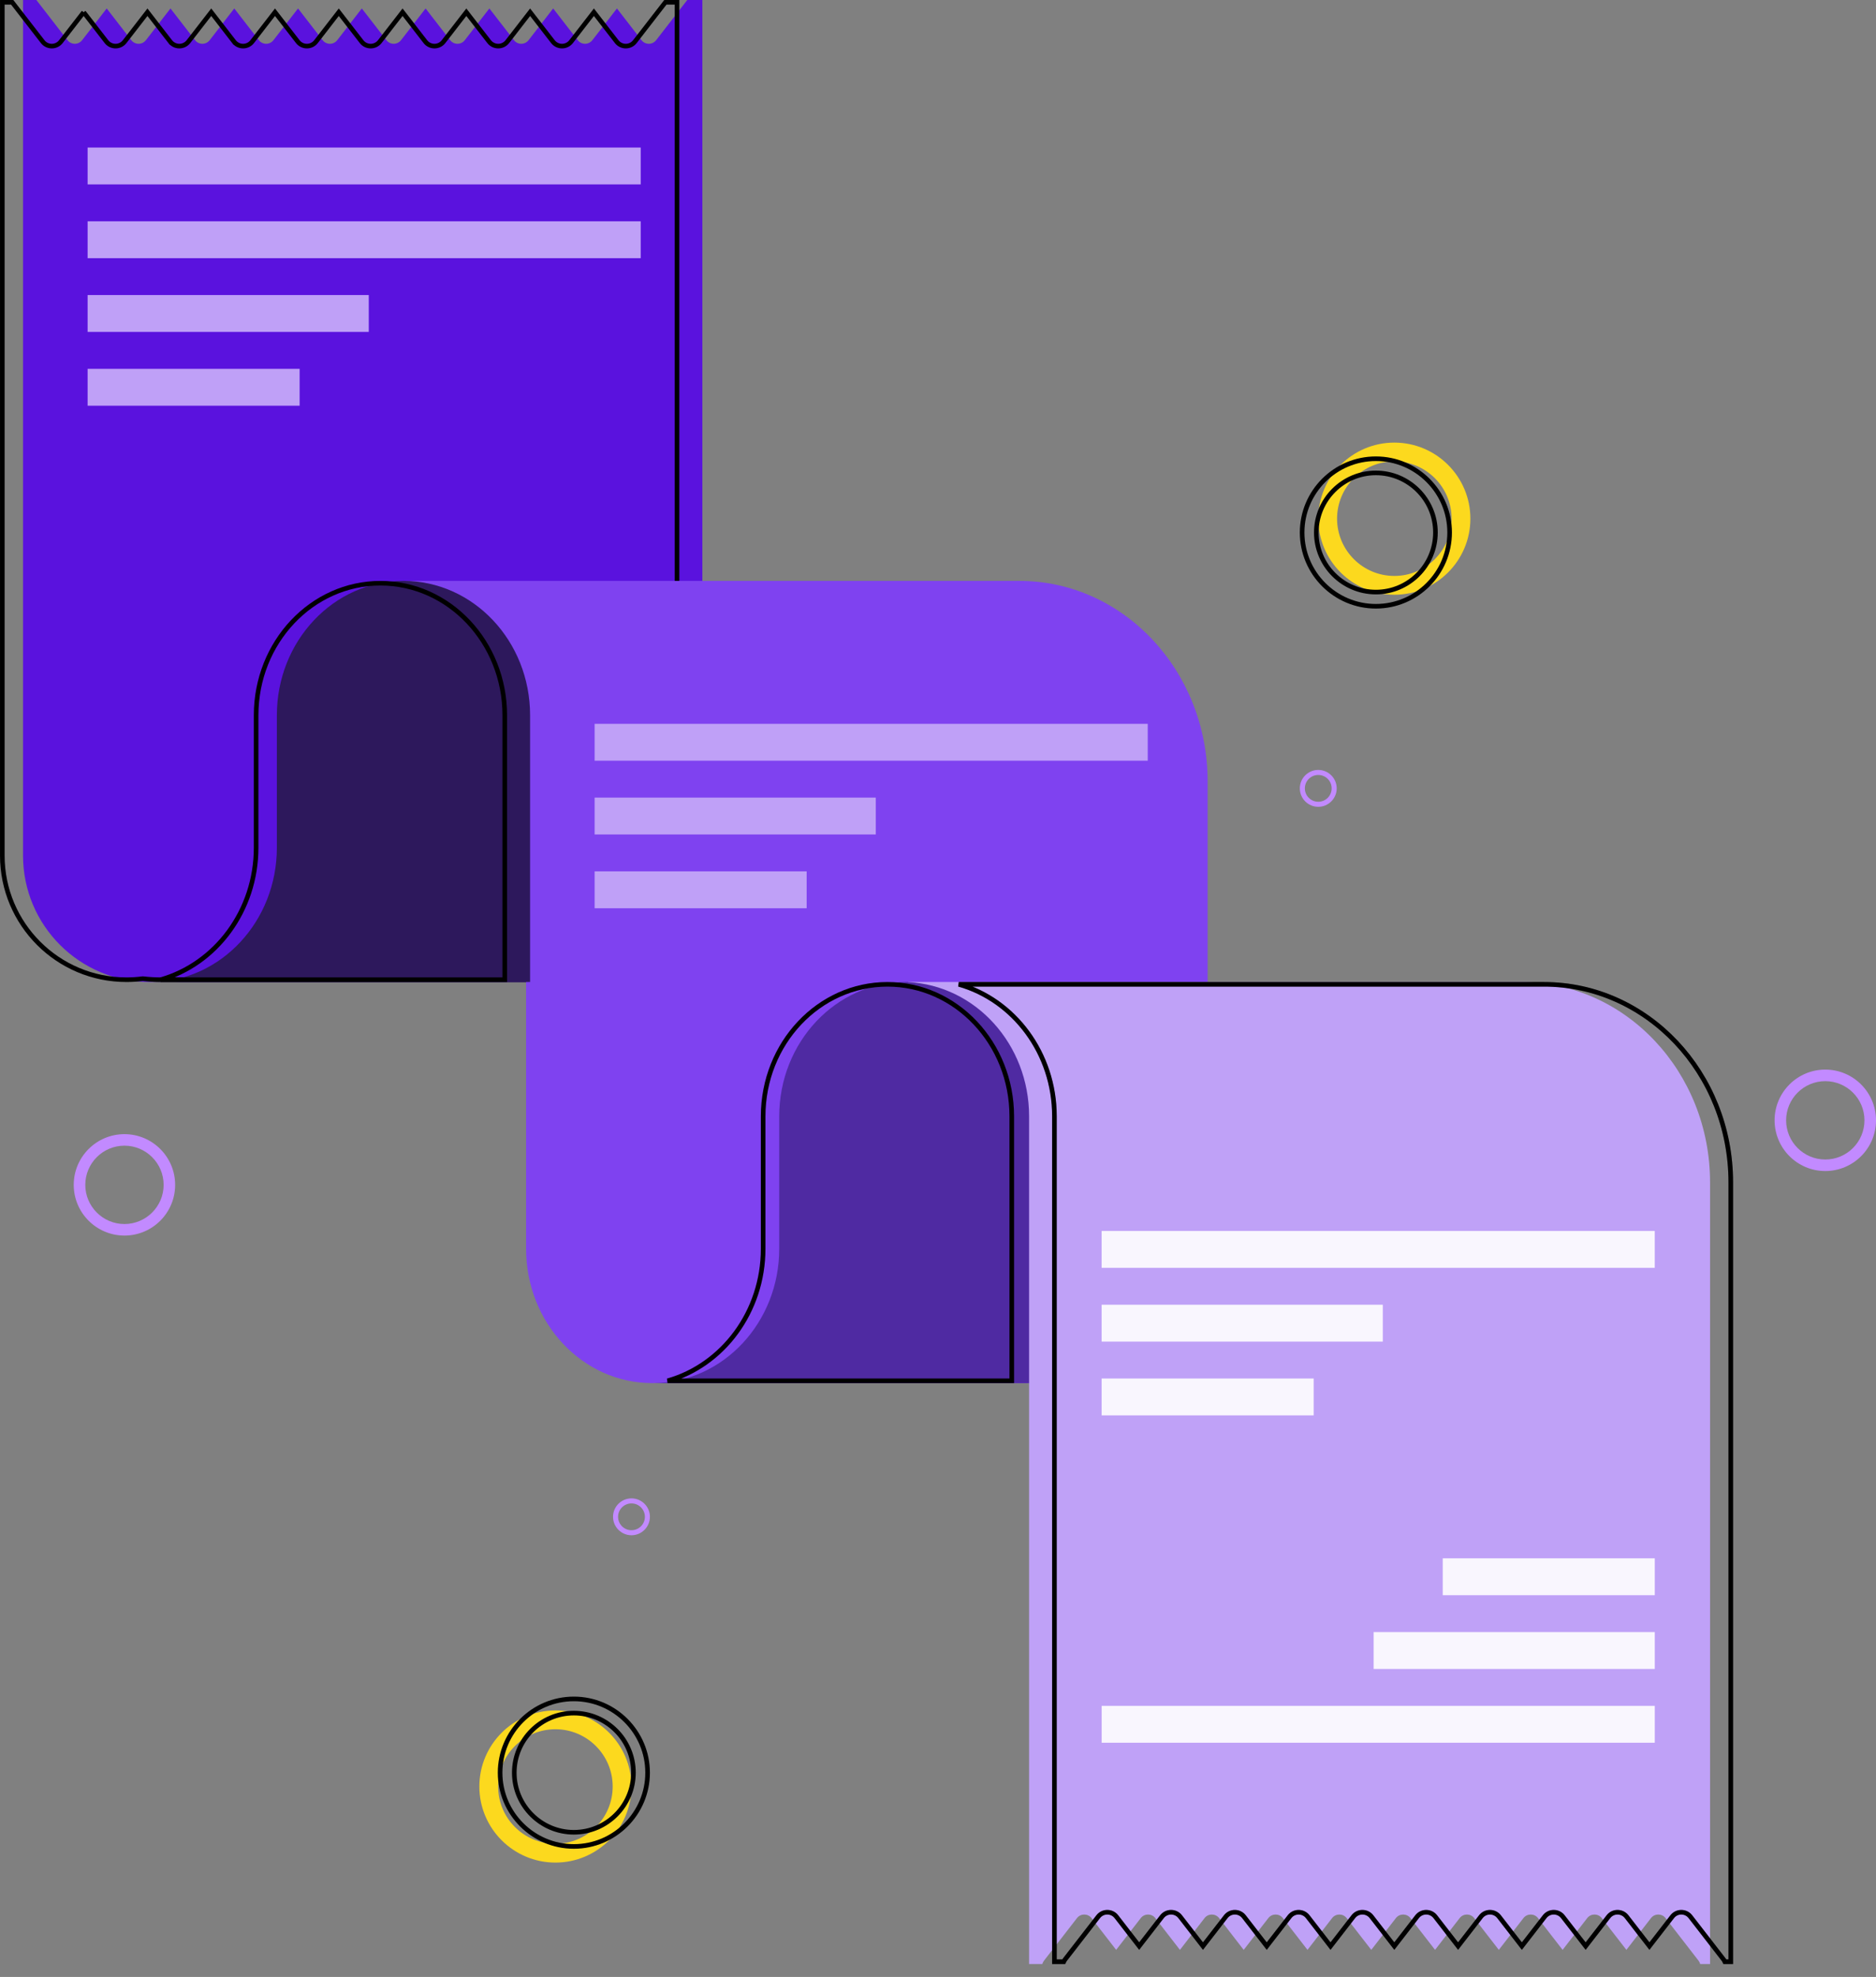 <svg width="112" height="118" viewBox="0 0 112 118" fill="none" xmlns="http://www.w3.org/2000/svg">
<rect x="0" y="0" width="112" height="118" fill="#808080" stroke="none"/>
<path d="M4.901 2.401C4.681 2.685 4.252 2.685 4.031 2.401L2.171 0H1.375V51.066C1.375 55.235 4.754 58.614 8.923 58.614C9.255 58.614 9.581 58.593 9.901 58.551C10.264 58.593 10.633 58.614 11.007 58.614H41.932V0H41.031L39.171 2.401C38.95 2.685 38.521 2.685 38.3 2.401L36.832 0.505L35.363 2.401C35.143 2.685 34.713 2.685 34.493 2.401L33.024 0.505L31.555 2.401C31.335 2.685 30.905 2.685 30.685 2.401L29.216 0.505L27.747 2.401C27.527 2.685 27.098 2.685 26.877 2.401L25.409 0.505L23.94 2.401C23.72 2.685 23.29 2.685 23.07 2.401L21.601 0.505L20.132 2.401C19.912 2.685 19.483 2.685 19.262 2.401L17.793 0.505L16.324 2.401C16.104 2.685 15.675 2.685 15.454 2.401L13.986 0.505L12.517 2.401C12.296 2.685 11.867 2.685 11.647 2.401L10.178 0.505L8.709 2.401C8.489 2.685 8.059 2.685 7.839 2.401L6.37 0.505L4.901 2.401Z" fill="#5A12DE"/>
<path d="M4.995 0.73L6.355 2.485C6.631 2.841 7.168 2.841 7.443 2.485L8.803 0.73L10.163 2.485L10.272 2.401L10.163 2.485C10.438 2.841 10.975 2.841 11.251 2.485L12.611 0.73L13.97 2.485L14.079 2.401L13.97 2.485C14.246 2.841 14.783 2.841 15.058 2.485L16.418 0.73L17.778 2.485C18.054 2.841 18.591 2.841 18.866 2.485L20.226 0.73L21.586 2.485C21.861 2.841 22.398 2.841 22.674 2.485L24.034 0.73L25.394 2.485C25.669 2.841 26.206 2.841 26.481 2.485L27.841 0.73L29.201 2.485C29.477 2.841 30.014 2.841 30.289 2.485L31.649 0.73L33.009 2.485C33.285 2.841 33.821 2.841 34.097 2.485L35.457 0.73L36.817 2.485C37.092 2.841 37.629 2.841 37.904 2.485L39.723 0.138H40.42V58.477H9.631C9.263 58.477 8.899 58.456 8.542 58.415L8.525 58.413L8.508 58.415C8.194 58.456 7.874 58.477 7.548 58.477C3.455 58.477 0.138 55.159 0.138 51.066V0.138H0.729L2.548 2.485C2.823 2.841 3.36 2.841 3.635 2.485M4.995 0.73L3.635 2.485M4.995 0.73L3.635 2.485M4.995 0.73L3.635 2.485M3.635 2.485L3.635 2.485L3.526 2.401L3.635 2.485Z" stroke="black" stroke-width="0.275"/>
<path d="M24.215 34.673H60.857C67.065 34.673 72.097 40.033 72.097 46.644V82.555H39.501C39.406 82.555 39.311 82.554 39.217 82.55C39.125 82.554 39.032 82.555 38.939 82.555C34.78 82.555 31.408 78.965 31.408 74.535V44.01H24.215V34.673Z" fill="#7F42F0"/>
<path d="M39.074 82.554V82.555H61.639V66.635C61.639 62.205 58.255 58.614 54.08 58.614C49.905 58.614 46.521 62.205 46.521 66.635V74.535C46.521 78.924 43.197 82.49 39.074 82.554Z" fill="#4F2AA2"/>
<path d="M60.404 82.418H39.854C43.144 81.487 45.561 78.305 45.561 74.535V66.635C45.561 62.273 48.891 58.752 52.982 58.752C57.074 58.752 60.404 62.273 60.404 66.635V82.418Z" stroke="black" stroke-width="0.275"/>
<path d="M9.082 58.614V58.614H31.647V42.694C31.647 38.264 28.263 34.673 24.088 34.673C19.913 34.673 16.529 38.264 16.529 42.694V50.594C16.529 54.984 13.205 58.55 9.082 58.614Z" fill="#2D185C"/>
<path d="M30.135 58.477H9.585C12.875 57.546 15.291 54.365 15.291 50.594V42.694C15.291 38.332 18.622 34.811 22.713 34.811C26.804 34.811 30.135 38.332 30.135 42.694V58.477Z" stroke="black" stroke-width="0.275"/>
<path d="M54.211 58.622V58.614H90.8C97.037 58.614 102.093 63.97 102.093 70.576V117.229H101.504C101.486 117.159 101.454 117.092 101.405 117.029L99.437 114.488C99.216 114.203 98.787 114.203 98.566 114.488L97.098 116.384L95.629 114.488C95.409 114.203 94.979 114.203 94.759 114.488L93.29 116.384L91.821 114.488C91.601 114.203 91.171 114.203 90.951 114.488L89.482 116.384L88.013 114.488C87.793 114.203 87.364 114.203 87.143 114.488L85.675 116.384L84.206 114.488C83.986 114.203 83.556 114.203 83.336 114.488L81.867 116.384L80.398 114.488C80.178 114.203 79.748 114.203 79.528 114.488L78.059 116.384L76.59 114.488C76.37 114.203 75.941 114.203 75.72 114.488L74.251 116.384L72.783 114.488C72.562 114.203 72.133 114.203 71.913 114.488L70.444 116.384L68.975 114.488C68.755 114.203 68.325 114.203 68.105 114.488L66.636 116.384L65.167 114.488C64.947 114.203 64.518 114.203 64.297 114.488L62.328 117.029C62.28 117.092 62.247 117.159 62.229 117.229H61.438V66.629C61.438 62.323 58.233 58.81 54.211 58.622Z" fill="#BFA1F7"/>
<path d="M62.951 117.091V66.629C62.951 62.861 60.533 59.682 57.24 58.752H92.175C98.329 58.752 103.33 64.038 103.33 70.576V117.091H102.977C102.954 117.04 102.925 116.991 102.889 116.945L100.92 114.404C100.645 114.048 100.108 114.048 99.833 114.404L98.473 116.159L97.113 114.404C96.837 114.048 96.3 114.048 96.025 114.404L94.665 116.159L93.305 114.404C93.029 114.048 92.493 114.048 92.217 114.404L90.857 116.159L89.497 114.404C89.222 114.048 88.685 114.048 88.41 114.404L87.05 116.159L85.69 114.404C85.414 114.048 84.877 114.048 84.602 114.404L83.242 116.159L81.882 114.404C81.606 114.048 81.07 114.048 80.794 114.404L79.434 116.159L78.074 114.404C77.799 114.048 77.262 114.048 76.987 114.404L75.626 116.159L74.267 114.404C73.991 114.048 73.454 114.048 73.179 114.404L71.819 116.159L70.459 114.404C70.183 114.048 69.647 114.048 69.371 114.404L68.011 116.159L66.651 114.404C66.376 114.048 65.839 114.048 65.564 114.404L63.595 116.945C63.559 116.991 63.53 117.04 63.507 117.091H62.951Z" stroke="black" stroke-width="0.275"/>
<path d="M62.951 117.091V66.629C62.951 62.861 60.533 59.682 57.24 58.752H92.175C98.329 58.752 103.33 64.038 103.33 70.576V117.091H102.977C102.954 117.04 102.925 116.991 102.889 116.945L100.92 114.404C100.645 114.048 100.108 114.048 99.833 114.404L98.473 116.159L97.113 114.404C96.837 114.048 96.3 114.048 96.025 114.404L94.665 116.159L93.305 114.404C93.029 114.048 92.493 114.048 92.217 114.404L90.857 116.159L89.497 114.404C89.222 114.048 88.685 114.048 88.41 114.404L87.05 116.159L85.69 114.404C85.414 114.048 84.877 114.048 84.602 114.404L83.242 116.159L81.882 114.404C81.606 114.048 81.07 114.048 80.794 114.404L79.434 116.159L78.074 114.404C77.799 114.048 77.262 114.048 76.987 114.404L75.626 116.159L74.267 114.404C73.991 114.048 73.454 114.048 73.179 114.404L71.819 116.159L70.459 114.404C70.183 114.048 69.647 114.048 69.371 114.404L68.011 116.159L66.651 114.404C66.376 114.048 65.839 114.048 65.564 114.404L63.595 116.945C63.559 116.991 63.53 117.04 63.507 117.091H62.951Z" stroke="black" stroke-opacity="0.2" stroke-width="0.275"/>
<rect x="5.23" y="8.806" width="33.022" height="2.201" fill="#BFA0F7"/>
<rect x="5.23" y="13.209" width="33.022" height="2.201" fill="#BFA0F7"/>
<rect x="5.23" y="17.611" width="16.786" height="2.201" fill="#BFA0F7"/>
<rect x="5.23" y="22.015" width="12.659" height="2.201" fill="#BFA0F7"/>
<rect x="35.5" y="43.204" width="33.022" height="2.201" fill="#BFA0F7"/>
<rect x="35.5" y="47.607" width="16.786" height="2.201" fill="#BFA0F7"/>
<rect x="35.5" y="52.01" width="12.659" height="2.201" fill="#BFA0F7"/>
<rect x="65.769" y="73.474" width="33.022" height="2.201" fill="#F9F6FE"/>
<rect x="65.769" y="77.877" width="16.786" height="2.201" fill="#F9F6FE"/>
<rect x="65.769" y="82.28" width="12.659" height="2.201" fill="#F9F6FE"/>
<rect x="98.793" y="104.02" width="33.022" height="2.201" transform="rotate(180 98.793 104.02)" fill="#F9F6FE"/>
<rect x="98.793" y="99.617" width="16.786" height="2.201" transform="rotate(180 98.793 99.617)" fill="#F9F6FE"/>
<rect x="98.793" y="95.214" width="12.659" height="2.201" transform="rotate(180 98.793 95.214)" fill="#F9F6FE"/>
<path d="M78.702 48.157C78.095 48.157 77.602 47.663 77.602 47.056C77.602 46.449 78.095 45.956 78.702 45.956C79.309 45.956 79.803 46.449 79.803 47.056C79.803 47.663 79.309 48.157 78.702 48.157ZM78.702 46.256C78.26 46.256 77.902 46.614 77.902 47.056C77.902 47.497 78.26 47.856 78.702 47.856C79.143 47.856 79.502 47.497 79.502 47.056C79.503 46.614 79.143 46.256 78.702 46.256Z" fill="#C28AFF"/>
<path d="M7.43 73.749C5.761 73.749 4.402 72.391 4.402 70.722C4.402 69.052 5.761 67.695 7.43 67.695C9.1 67.695 10.456 69.054 10.456 70.722C10.458 72.391 9.1 73.749 7.43 73.749ZM7.43 68.383C6.141 68.383 5.092 69.432 5.092 70.722C5.092 72.011 6.141 73.06 7.43 73.06C8.719 73.06 9.769 72.011 9.769 70.722C9.769 69.432 8.719 68.383 7.43 68.383Z" fill="#C28AFF"/>
<path d="M83.244 35.499C80.74 35.499 78.703 33.462 78.703 30.958C78.703 28.454 80.74 26.418 83.244 26.418C85.748 26.418 87.784 28.454 87.784 30.958C87.784 33.462 85.748 35.499 83.244 35.499ZM83.244 27.539C81.358 27.539 79.825 29.072 79.825 30.958C79.825 32.844 81.358 34.377 83.244 34.377C85.129 34.377 86.662 32.844 86.662 30.958C86.665 29.072 85.129 27.539 83.244 27.539Z" fill="#FCD91E"/>
<path d="M85.698 31.784C85.701 29.822 84.104 28.227 82.142 28.227C80.18 28.227 78.586 29.822 78.586 31.784C78.586 33.745 80.18 35.34 82.142 35.34C84.104 35.34 85.698 33.745 85.698 31.784ZM85.698 31.784L85.561 31.784H85.698C85.698 31.784 85.698 31.784 85.698 31.784ZM82.142 36.187C79.714 36.187 77.739 34.212 77.739 31.784C77.739 29.356 79.714 27.381 82.142 27.381C84.57 27.381 86.545 29.356 86.545 31.784C86.545 34.212 84.57 36.187 82.142 36.187Z" stroke="black" stroke-width="0.275"/>
<path d="M37.7 89.435C38.307 89.435 38.801 89.929 38.801 90.535C38.801 91.142 38.307 91.636 37.7 91.636C37.093 91.636 36.599 91.142 36.599 90.535C36.599 89.929 37.093 89.435 37.7 89.435ZM37.7 91.336C38.142 91.336 38.501 90.977 38.501 90.535C38.501 90.094 38.142 89.736 37.7 89.736C37.259 89.736 36.9 90.094 36.9 90.535C36.899 90.977 37.259 91.336 37.7 91.336Z" fill="#C28AFF"/>
<path d="M108.972 63.842C110.642 63.842 112 65.201 112 66.87C112 68.54 110.642 69.897 108.972 69.897C107.303 69.897 105.946 68.538 105.946 66.87C105.944 65.201 107.303 63.842 108.972 63.842ZM108.972 69.209C110.262 69.209 111.311 68.16 111.311 66.87C111.311 65.581 110.262 64.532 108.972 64.532C107.683 64.532 106.634 65.581 106.634 66.87C106.634 68.16 107.683 69.209 108.972 69.209Z" fill="#C28AFF"/>
<path d="M33.159 102.093C35.663 102.093 37.699 104.13 37.699 106.634C37.699 109.138 35.663 111.174 33.159 111.174C30.655 111.174 28.618 109.138 28.618 106.634C28.618 104.13 30.655 102.093 33.159 102.093ZM33.159 110.053C35.044 110.053 36.578 108.519 36.578 106.634C36.578 104.748 35.044 103.215 33.159 103.215C31.273 103.215 29.74 104.748 29.74 106.634C29.737 108.519 31.273 110.053 33.159 110.053Z" fill="#FCD91E"/>
<path d="M30.704 105.808C30.701 107.77 32.299 109.365 34.26 109.365C36.222 109.365 37.817 107.77 37.817 105.808C37.817 103.846 36.222 102.252 34.26 102.252C32.299 102.252 30.704 103.846 30.704 105.808ZM30.704 105.808L30.841 105.808H30.704C30.704 105.808 30.704 105.808 30.704 105.808ZM34.26 101.405C36.688 101.405 38.663 103.38 38.663 105.808C38.663 108.236 36.688 110.211 34.26 110.211C31.832 110.211 29.857 108.236 29.857 105.808C29.857 103.38 31.832 101.405 34.26 101.405Z" stroke="black" stroke-width="0.275"/>
</svg>
